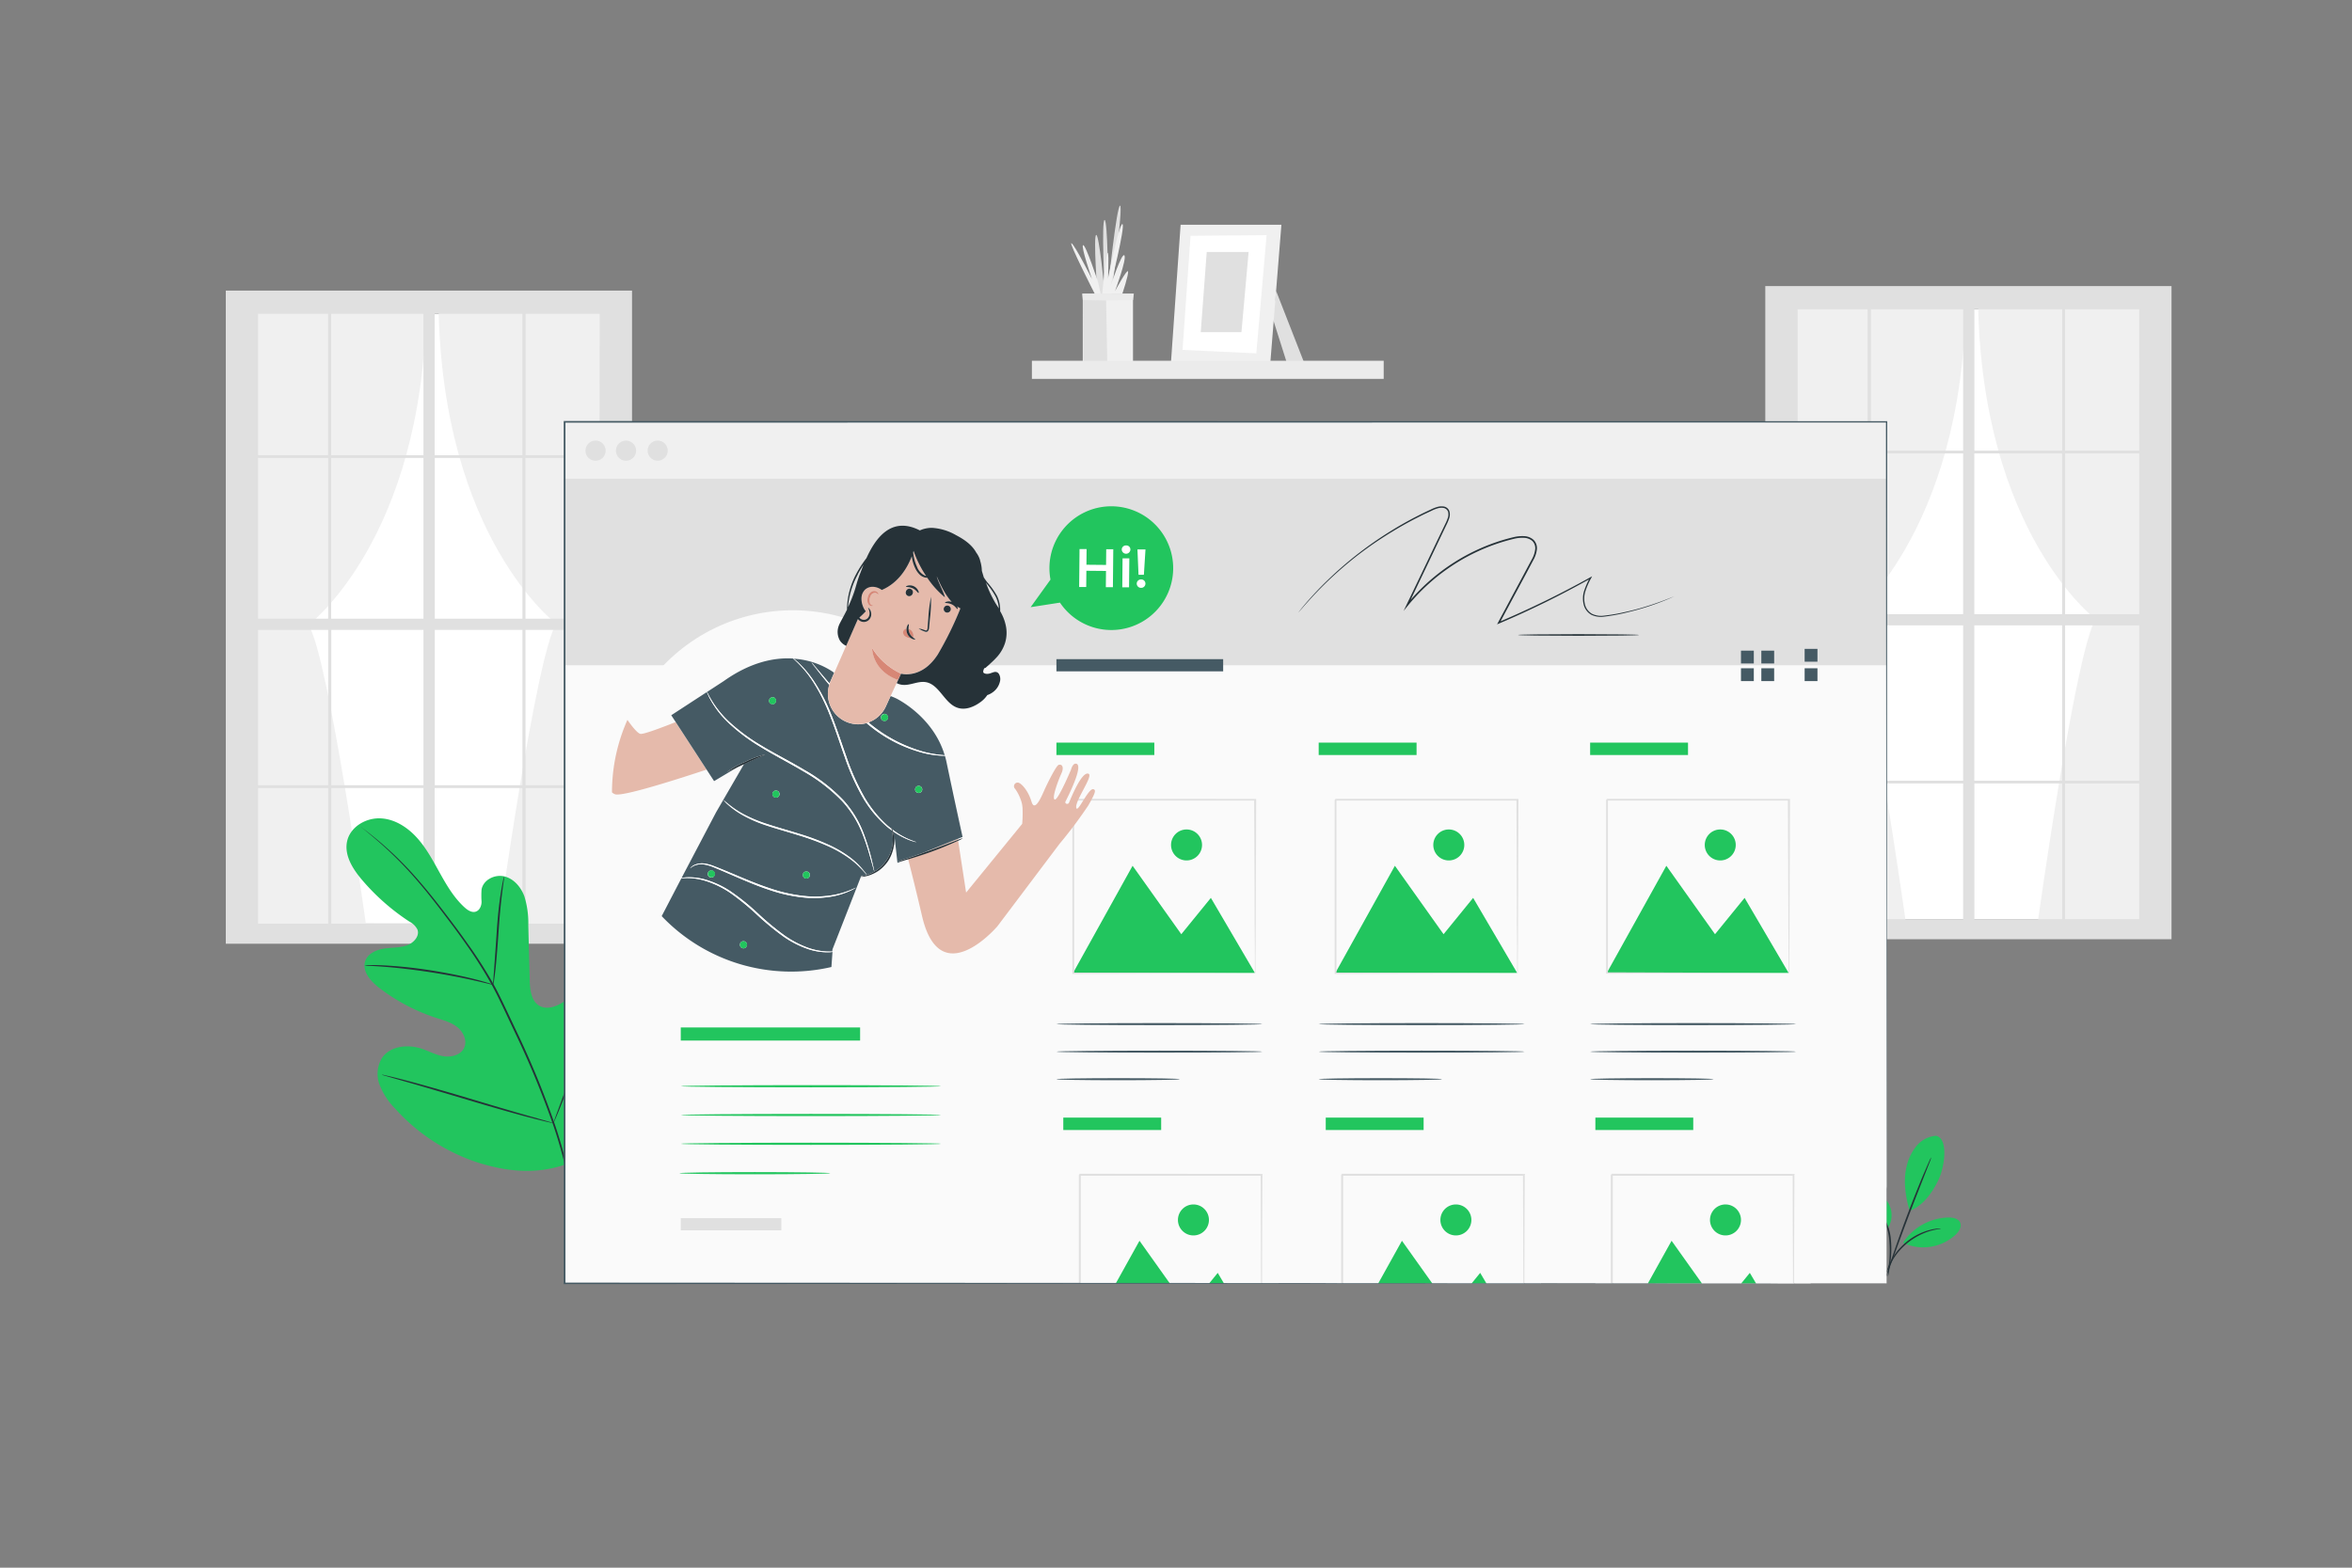 <svg xmlns="http://www.w3.org/2000/svg" viewBox="0 0 750 500"><rect x="0" y="0" width="750" height="500" fill="#808080" stroke="none"/><g id="freepik--background-complete--inject-211"><rect x="82.3" y="100.09" width="111.16" height="194.48" style="fill:#fff"></rect><path d="M116.93,296.44s-12.18-87.5-18.56-97.11c0,0,36.42-27.35,37.53-101.45H80.64V296.44Z" style="fill:#f0f0f0"></path><path d="M158.82,296.05s12.17-87.5,18.56-97.11c0,0-36.42-27.34-37.54-101.45H195.1V296.05Z" style="fill:#f0f0f0"></path><path d="M196.39,92.69H72V301H201.54V92.69ZM104.65,200.91v49.54H82.3V200.91ZM82.3,197.33V146.06h22.35v51.27Zm56.35,0V146.06H166.6v51.27Zm27.95,3.58v49.54H138.65V200.91Zm-61-3.58V146.06h29.43v51.27Zm29.43,3.58v49.54H105.64V200.91Zm-29.43-55.73V100.09h29.43v45.09Zm29.43,106.16v43.25H105.64V251.34Zm3.58,0H166.6v43.25H138.65Zm0-106.16V100.09H166.6v45.09Zm28.94,55.73h23.64v49.54H167.59Zm0-3.58V146.06h23.64v51.27Zm23.64-52.15H167.59V100.09h23.64Zm-86.58-45.09v45.09H82.3V100.09ZM82.3,251.34h22.35v43.25H82.3Zm85.29,43.25V251.34h23.64v43.25Z" style="fill:#e0e0e0"></path><rect x="573.21" y="98.64" width="111.16" height="194.48" style="fill:#fff"></rect><path d="M607.84,295s-12.18-87.49-18.56-97.11c0,0,36.42-27.34,37.53-101.45H571.55V295Z" style="fill:#f0f0f0"></path><path d="M649.73,294.6s12.17-87.5,18.55-97.11c0,0-36.41-27.35-37.53-101.45H686V294.6Z" style="fill:#f0f0f0"></path><path d="M687.29,91.23H562.91V299.55H692.45V91.23ZM595.55,199.46V249H573.21V199.46Zm-22.34-3.58V144.61h22.34v51.27Zm56.35,0V144.61h28v51.27Zm28,3.58V249h-28V199.46Zm-61-3.58V144.61H626v51.27ZM626,199.46V249H596.55V199.46Zm-29.43-55.74V98.64H626v45.08ZM626,249.89v43.25H596.55V249.89Zm3.58,0h28v43.25h-28Zm0-106.17V98.64h28v45.08Zm28.94,55.74h23.64V249H658.5Zm0-3.58V144.61h23.64v51.27Zm23.64-52.16H658.5V98.64h23.64ZM595.55,98.64v45.08H573.21V98.64ZM573.21,249.89h22.34v43.25H573.21Zm85.29,43.25V249.89h23.64v43.25Z" style="fill:#e0e0e0"></path><polygon points="406.92 92.77 415.83 115.58 410.29 115.55 405.85 101.54 406.92 92.77" style="fill:#e0e0e0"></polygon><polygon points="376.47 71.69 373.41 115.4 405.05 116.06 408.61 71.69 376.47 71.69" style="fill:#f0f0f0"></polygon><polygon points="379.64 75.21 377.09 111.59 400.61 112.69 403.89 75 379.64 75.21" style="fill:#fff"></polygon><polygon points="384.8 80.36 382.89 105.93 395.87 105.93 398.16 80.36 384.8 80.36" style="fill:#e0e0e0"></polygon><polygon points="345.27 115.67 345.27 93.79 361.29 93.79 361.29 115.66 345.27 115.67" style="fill:#f0f0f0"></polygon><path d="M354.38,93.79s3.86-28.25,2.78-28.21-3.8,25.76-3.8,25.76-.12-21.3-1.14-21.19,0,22.55,0,22.55-1.74-18.21-2.68-17.77.4,18.86.4,18.86h4.44" style="fill:#e0e0e0"></path><path d="M351.46,93.79s1.34-14.08,1.79-13.12,0,8.39,0,8.39,3.71-18.2,4.68-17.58-3.8,19.75-3.8,19.75,3.62-10.92,4.42-9.77-3,11.39-3,11.39,3.89-7.24,4.15-6.27-1.85,7.21-1.85,7.21Z" style="fill:#f0f0f0"></path><path d="M349.18,93.88s-8.57-16.82-7.51-16.3S348.21,89,348.21,89s-3.63-10.48-2.83-10.8,4.77,11.78,4.77,11.78l.89,3.94Z" style="fill:#f0f0f0"></path><polygon points="352.68 93.83 353.09 115.71 345.47 115.71 345.32 93.75 352.68 93.83" style="fill:#e0e0e0"></polygon><polygon points="345.29 95.72 352.66 95.85 361.29 95.72 361.56 93.63 345.07 93.63 345.29 95.72" style="fill:#ebebeb"></polygon><rect x="329.05" y="115.06" width="112.18" height="5.78" style="fill:#ebebeb"></rect></g><g id="freepik--Plants--inject-211"><path d="M182.29,370.59c16-11.83,19.06-32.92,17.81-51.74-.21-3.14,0-6.47-1.57-9.18s-5.2-4.48-8-3.06c-2.33,1.17-3.27,3.92-4.52,6.21a18.62,18.62,0,0,1-7.25,7.29c-2,1.11-4.49,1.83-6.53.8-2.8-1.4-3.24-5.14-3.32-8.27l-.45-17.5a28.82,28.82,0,0,0-1.25-9.26c-1.09-2.94-3.35-5.63-6.4-6.36s-6.71,1.1-7.25,4.18a28.21,28.21,0,0,0,0,3.9c0,1.3-.61,2.76-1.85,3.16s-2.55-.43-3.53-1.32c-3.37-3.05-5.72-7.05-7.92-11s-4.36-8.05-7.44-11.4S125.56,261.06,121,261s-9.29,2.81-10.3,7.25,1.74,8.84,4.69,12.32a70.42,70.42,0,0,0,15.18,13.38,5.83,5.83,0,0,1,2.55,2.53c.75,2.07-1.18,4.2-3.25,5-2.34.85-4.91.69-7.37,1.06s-5.11,1.53-6,3.87c-1.19,3.24,1.62,6.5,4.36,8.61a60.89,60.89,0,0,0,18.27,9.64c2.36.76,4.84,1.42,6.77,3s3.15,4.33,2.09,6.57-4,3-6.42,2.67-4.68-1.6-7-2.39c-4.41-1.48-10-1-12.69,2.81a9.79,9.79,0,0,0-.79,8.79,22.8,22.8,0,0,0,5,7.57,60.93,60.93,0,0,0,26.61,17.21c10.21,3.12,19.61,3.75,29.54-.2" style="fill:#22C55E"></path><path d="M115.15,263.77l.32.29,1,.8c.85.69,2.11,1.72,3.69,3.09a117.45,117.45,0,0,1,12.52,12.5c2.46,2.83,5,6,7.69,9.52s5.51,7.24,8.34,11.3a140,140,0,0,1,8.25,13.11c1.3,2.35,2.47,4.82,3.67,7.34l3.61,7.65a283.74,283.74,0,0,1,12.26,29.74,137.36,137.36,0,0,1,6.1,25.5,101.45,101.45,0,0,1,.87,17.66c-.1,2.09-.21,3.71-.32,4.81-.05.52-.09.94-.11,1.25a2.66,2.66,0,0,0,0,.42,1.83,1.83,0,0,0,.08-.42c0-.31.09-.72.16-1.24.15-1.09.3-2.72.44-4.81a97,97,0,0,0-.69-17.72,135.83,135.83,0,0,0-6-25.62,280.5,280.5,0,0,0-12.24-29.82l-3.62-7.65c-1.19-2.51-2.38-5-3.68-7.36A139.16,139.16,0,0,0,149.12,301c-2.85-4.06-5.7-7.8-8.39-11.29s-5.29-6.67-7.76-9.49a111.71,111.71,0,0,0-12.69-12.4c-1.61-1.35-2.89-2.35-3.77-3l-1-.75A1.72,1.72,0,0,0,115.15,263.77Z" style="fill:#263238"></path><path d="M157.27,314.09a6.31,6.31,0,0,0,.27-1.34c.13-.87.29-2.14.47-3.7.34-3.13.68-7.47,1-12.26s.74-9.1,1.14-12.22c.19-1.56.36-2.82.49-3.69a6.22,6.22,0,0,0,.13-1.36,6.14,6.14,0,0,0-.35,1.32c-.2.86-.43,2.12-.68,3.67-.5,3.12-1,7.45-1.31,12.24s-.63,9-.86,12.26c-.11,1.47-.2,2.72-.28,3.71A5.72,5.72,0,0,0,157.27,314.09Z" style="fill:#263238"></path><path d="M116.27,307.91a9.35,9.35,0,0,0,1.63.13c1,.06,2.57.14,4.44.29,3.75.28,8.91.84,14.57,1.7s10.76,1.88,14.42,2.71c1.84.41,3.31.77,4.33,1a8.74,8.74,0,0,0,1.61.33,9.05,9.05,0,0,0-1.54-.55c-1-.31-2.47-.74-4.3-1.2-3.65-.94-8.75-2-14.43-2.89a146.82,146.82,0,0,0-14.63-1.53c-1.89-.1-3.41-.12-4.46-.1A7.86,7.86,0,0,0,116.27,307.91Z" style="fill:#263238"></path><path d="M176.45,358.21a1.9,1.9,0,0,0,.27-.5l.65-1.47c.56-1.29,1.32-3.17,2.22-5.51,1.82-4.67,4.13-11.2,6.58-18.44s4.69-13.79,6.4-18.5c.85-2.28,1.54-4.16,2.06-5.56.22-.61.4-1.11.54-1.52a2.29,2.29,0,0,0,.16-.54,1.75,1.75,0,0,0-.26.5c-.18.4-.4.88-.66,1.47-.55,1.29-1.31,3.17-2.22,5.51-1.82,4.67-4.13,11.2-6.58,18.45s-4.68,13.78-6.4,18.49c-.84,2.28-1.54,4.16-2.05,5.56l-.55,1.52A2.29,2.29,0,0,0,176.45,358.21Z" style="fill:#263238"></path><path d="M121.74,342.75a2.3,2.3,0,0,0,.55.21l1.59.46,5.85,1.67c5,1.41,11.76,3.43,19.28,5.67s14.36,4.21,19.34,5.52c2.49.65,4.51,1.16,5.91,1.48l1.62.37a2.23,2.23,0,0,0,.57.08,2.41,2.41,0,0,0-.54-.2l-1.59-.47-5.86-1.66c-5-1.41-11.76-3.43-19.28-5.68s-14.36-4.2-19.34-5.51c-2.49-.65-4.51-1.16-5.91-1.48l-1.62-.37A2.62,2.62,0,0,0,121.74,342.75Z" style="fill:#263238"></path><path d="M617.33,362.25a9,9,0,0,0-6.21,3.25,15.75,15.75,0,0,0-3.12,6.43c-1.16,4.5-.38,9.79.94,14.25,4.85-1.78,7.8-7,9.13-9.73,2.11-4.33,3.29-13.42-.74-14.2" style="fill:#22C55E"></path><path d="M602,391.68a7.63,7.63,0,0,0,.3-7.66,10.17,10.17,0,0,0-6.15-4.86,4.3,4.3,0,0,0-3.6.2,3.31,3.31,0,0,0-1.23,3.08,6.6,6.6,0,0,0,1.43,3.12c2.39,3.18,5.29,5.82,9.25,6.12" style="fill:#22C55E"></path><path d="M602,407.11a3.21,3.21,0,0,0,.24-.94c.12-.62.28-1.51.44-2.62a32.74,32.74,0,0,0,.22-8.78,16.25,16.25,0,0,0-3.29-8.11,10.44,10.44,0,0,0-1.91-1.87,3.34,3.34,0,0,0-.83-.52,23.63,23.63,0,0,1,2.45,2.61,17.23,17.23,0,0,1,3.07,8,38.17,38.17,0,0,1-.08,8.66A31.41,31.41,0,0,0,602,407.11Z" style="fill:#263238"></path><path d="M615.82,369.1a10.79,10.79,0,0,0-.71,1.44c-.44.94-1,2.32-1.76,4C611.9,378,610,382.71,608,388s-3.69,10.12-4.85,13.64c-.58,1.75-1,3.18-1.34,4.17a10.51,10.51,0,0,0-.42,1.56,8.88,8.88,0,0,0,.61-1.49c.39-1.06.89-2.45,1.5-4.12,1.25-3.48,3-8.29,5-13.57s3.87-10,5.23-13.48l1.6-4.08A7.93,7.93,0,0,0,615.82,369.1Z" style="fill:#263238"></path><path d="M607,396.09a17.87,17.87,0,0,1,14.34-7.78c1.44,0,3.15.32,3.72,1.65s-.38,2.8-1.42,3.8A15.27,15.27,0,0,1,607,396.48" style="fill:#22C55E"></path><path d="M618.9,391.84a3.31,3.31,0,0,0-.93,0,7.22,7.22,0,0,0-1.09.13,11.74,11.74,0,0,0-1.42.3,18.74,18.74,0,0,0-3.57,1.3,20,20,0,0,0-7.16,5.82,18.71,18.71,0,0,0-2,3.22,11.82,11.82,0,0,0-.58,1.34,7.59,7.59,0,0,0-.36,1,3.09,3.09,0,0,0-.2.92c.1,0,.46-1.25,1.47-3.12a20.66,20.66,0,0,1,2-3.09,23.15,23.15,0,0,1,3.2-3.23,22.88,22.88,0,0,1,3.81-2.46,20.7,20.7,0,0,1,3.44-1.38C617.59,392,618.92,391.94,618.9,391.84Z" style="fill:#263238"></path></g><g id="freepik--Window--inject-211"><rect x="180.02" y="134.54" width="421.58" height="247.1" rx="3.27" style="fill:#f0f0f0"></rect><path d="M212.92,143.74a3.2,3.2,0,1,1-3.2-3.21A3.2,3.2,0,0,1,212.92,143.74Z" style="fill:#e0e0e0"></path><path d="M202.83,143.74a3.21,3.21,0,1,1-3.21-3.21A3.21,3.21,0,0,1,202.83,143.74Z" style="fill:#e0e0e0"></path><path d="M193.12,143.74a3.21,3.21,0,1,1-3.2-3.21A3.2,3.2,0,0,1,193.12,143.74Z" style="fill:#e0e0e0"></path><rect x="180.02" y="152.65" width="421.58" height="256.67" style="fill:#fafafa"></rect><rect x="180.02" y="152.65" width="421.58" height="59.53" style="fill:#e0e0e0"></rect><path d="M402.52,326.63c0,.18-14.69.33-32.82.33s-32.83-.15-32.83-.33,14.69-.33,32.83-.33S402.52,326.45,402.52,326.63Z" style="fill:#455a64"></path><path d="M402.52,335.42c0,.18-14.69.32-32.82.32s-32.83-.14-32.83-.32,14.69-.33,32.83-.33S402.52,335.23,402.52,335.42Z" style="fill:#455a64"></path><path d="M376.22,344.2c0,.18-8.81.33-19.68.33s-19.67-.15-19.67-.33,8.8-.32,19.67-.32S376.22,344,376.22,344.2Z" style="fill:#455a64"></path><rect x="336.87" y="236.85" width="31.22" height="3.96" style="fill:#22C55E"></rect><rect x="336.87" y="249.59" width="68.6" height="66.37" style="fill:#fafafa"></rect><polygon points="342.19 310.29 361.16 276.13 376.69 297.96 386.12 286.37 400.15 310.29 342.19 310.29" style="fill:#22C55E"></polygon><path d="M383.3,269.49a4.94,4.94,0,1,1-4.94-4.94A4.94,4.94,0,0,1,383.3,269.49Z" style="fill:#22C55E"></path><path d="M400.15,310.47s0-.1,0-.27,0-.45,0-.78c0-.7,0-1.7,0-3,0-2.63,0-6.44-.08-11.27,0-9.7-.08-23.5-.14-40.08l.28.28-58,0,.32-.32h0V270q0,7.32,0,14.3c0,9.3,0,18.09,0,26.17l-.28-.28,41.91.14,11.82.07,3.13,0h.81a1.64,1.64,0,0,1,.29,0,1,1,0,0,1-.25,0h-.78l-3.09,0-11.75.07-42.09.15h-.29v-.29c0-8.08,0-16.87,0-26.17q0-7,0-14.3V255.11h0l.33-.34,58,.05h.28v.28c-.06,16.65-.11,30.52-.14,40.25,0,4.81-.06,8.6-.08,11.21q0,1.89,0,2.94c0,.31,0,.55,0,.74A1,1,0,0,1,400.15,310.47Z" style="fill:#e0e0e0"></path><path d="M486.16,326.63c0,.18-14.7.33-32.83.33s-32.83-.15-32.83-.33,14.69-.33,32.83-.33S486.16,326.45,486.16,326.63Z" style="fill:#455a64"></path><path d="M486.16,335.42c0,.18-14.7.32-32.83.32s-32.83-.14-32.83-.32,14.69-.33,32.83-.33S486.16,335.23,486.16,335.42Z" style="fill:#455a64"></path><path d="M459.85,344.2c0,.18-8.81.33-19.68.33s-19.67-.15-19.67-.33,8.81-.32,19.67-.32S459.85,344,459.85,344.2Z" style="fill:#455a64"></path><rect x="420.5" y="236.85" width="31.21" height="3.96" style="fill:#22C55E"></rect><rect x="420.5" y="249.59" width="68.6" height="66.37" style="fill:#fafafa"></rect><polygon points="425.82 310.29 444.8 276.13 460.32 297.96 469.75 286.37 483.78 310.29 425.82 310.29" style="fill:#22C55E"></polygon><path d="M466.93,269.49a4.94,4.94,0,1,1-4.94-4.94A4.94,4.94,0,0,1,466.93,269.49Z" style="fill:#22C55E"></path><path d="M483.78,310.47s0-.1,0-.27,0-.45,0-.78c0-.7,0-1.7,0-3,0-2.63,0-6.44-.08-11.27,0-9.7-.08-23.5-.14-40.08l.28.28-58,0,.32-.32h0V270q0,7.32,0,14.3c0,9.3,0,18.09,0,26.17l-.28-.28,41.91.14,11.82.07,3.13,0h.82a1.58,1.58,0,0,1,.28,0,1,1,0,0,1-.25,0h-.78l-3.08,0-11.76.07-42.09.15h-.29v-.29c0-8.08,0-16.87,0-26.17q0-7,0-14.3V255.11h0l.33-.34,58,.05h.28v.28c-.06,16.65-.11,30.52-.14,40.25,0,4.81-.06,8.6-.07,11.21,0,1.26,0,2.24,0,2.94,0,.31,0,.55,0,.74A1,1,0,0,1,483.78,310.47Z" style="fill:#e0e0e0"></path><path d="M572.72,326.63c0,.18-14.7.33-32.83.33s-32.83-.15-32.83-.33,14.7-.33,32.83-.33S572.72,326.45,572.72,326.63Z" style="fill:#455a64"></path><path d="M572.72,335.42c0,.18-14.7.32-32.83.32s-32.83-.14-32.83-.32,14.7-.33,32.83-.33S572.72,335.23,572.72,335.42Z" style="fill:#455a64"></path><path d="M546.41,344.2c0,.18-8.81.33-19.67.33s-19.68-.15-19.68-.33,8.81-.32,19.68-.32S546.41,344,546.41,344.2Z" style="fill:#455a64"></path><rect x="507.06" y="236.85" width="31.21" height="3.96" style="fill:#22C55E"></rect><rect x="507.06" y="249.59" width="68.6" height="66.37" style="fill:#fafafa"></rect><polygon points="512.38 310.29 531.36 276.13 546.88 297.96 556.31 286.37 570.34 310.29 512.38 310.29" style="fill:#22C55E"></polygon><path d="M553.49,269.49a4.94,4.94,0,1,1-4.93-4.94A4.94,4.94,0,0,1,553.49,269.49Z" style="fill:#22C55E"></path><path d="M570.34,310.47s0-.1,0-.27,0-.45,0-.78c0-.7,0-1.7,0-3,0-2.63,0-6.44-.07-11.27,0-9.7-.09-23.5-.15-40.08l.28.28-58,0c-.08.07.61-.62.32-.32h0v7.5q0,3.74,0,7.39v14.3c0,9.3,0,18.09,0,26.17l-.28-.28,41.91.14,11.82.07,3.14,0h.81a1.58,1.58,0,0,1,.28,0,1,1,0,0,1-.25,0h-.78l-3.08,0-11.76.07-42.09.15h-.28v-.29c0-8.08,0-16.87,0-26.17V270q0-3.66,0-7.39v-7.5h0l.34-.34,58,.05h.29v.28c-.06,16.65-.11,30.52-.15,40.25,0,4.81-.05,8.6-.07,11.21q0,1.89,0,2.94c0,.31,0,.55,0,.74A1,1,0,0,1,570.34,310.47Z" style="fill:#e0e0e0"></path><rect x="339.06" y="356.45" width="31.21" height="3.96" style="fill:#22C55E"></rect><path d="M344.71,375V389.6q0,7.32,0,14.3c0,1.83,0,3.63,0,5.41h11.12l7.55-13.58L373,409.31h12.57l2.72-3.34,2,3.34h11.91c0-9.09-.07-20.78-.12-34.34Zm35.85,19a4.94,4.94,0,1,1,4.94-4.93A4.94,4.94,0,0,1,380.56,394Z" style="fill:#fafafa"></path><path d="M407.67,369.19H339.06v40.12h5V403.9q0-7,0-14.3V374.71h0c-.3.29.39-.41.33-.34l58,.05h.28v.28c-.05,13.67-.09,25.45-.13,34.62h5.17Z" style="fill:#fafafa"></path><polygon points="385.59 409.31 390.28 409.31 388.31 405.97 385.59 409.31" style="fill:#22C55E"></polygon><polygon points="355.81 409.31 373.02 409.31 363.36 395.73 355.81 409.31" style="fill:#22C55E"></polygon><path d="M380.56,384.15a4.94,4.94,0,1,0,4.94,4.94A4.94,4.94,0,0,0,380.56,384.15Z" style="fill:#22C55E"></path><path d="M402.63,374.41h-.28l-58-.05c.06-.07-.63.63-.33.34h0V389.6q0,7.32,0,14.3v5.41h.62c0-1.78,0-3.58,0-5.41q0-7,0-14.3V375l57.36,0c.05,13.56.09,25.25.12,34.34h.31c0-9.17.08-20.95.13-34.62Z" style="fill:#e0e0e0"></path><rect x="422.75" y="356.45" width="31.21" height="3.96" style="fill:#22C55E"></rect><path d="M428.4,375V389.6q0,7.32,0,14.3c0,1.83,0,3.63,0,5.41H439.5l7.55-13.58,9.66,13.58h12.57L472,406l2,3.34h11.91c0-9.09-.07-20.78-.12-34.34Zm35.85,19a4.94,4.94,0,1,1,4.94-4.93A4.94,4.94,0,0,1,464.25,394Z" style="fill:#fafafa"></path><path d="M491.36,369.19H422.75v40.12h5V403.9q0-7,0-14.3V374.71h0c-.3.29.39-.41.33-.34l58,.05h.28v.28c-.05,13.67-.09,25.45-.12,34.62h5.16Z" style="fill:#fafafa"></path><polygon points="439.5 409.31 456.71 409.31 447.05 395.73 439.5 409.31" style="fill:#22C55E"></polygon><polygon points="469.28 409.31 473.97 409.31 472 405.97 469.28 409.31" style="fill:#22C55E"></polygon><path d="M464.25,384.15a4.94,4.94,0,1,0,4.94,4.94A4.94,4.94,0,0,0,464.25,384.15Z" style="fill:#22C55E"></path><path d="M486.32,374.41H486l-58-.05c.06-.07-.63.63-.33.34h0V389.6q0,7.32,0,14.3v5.41h.62c0-1.78,0-3.58,0-5.41q0-7,0-14.3V375l57.36,0c.05,13.56.09,25.25.12,34.34h.32c0-9.17.07-20.95.12-34.62Z" style="fill:#e0e0e0"></path><rect x="508.73" y="356.45" width="31.21" height="3.96" style="fill:#22C55E"></rect><path d="M508.73,409.31h5V403.9q0-7,0-14.3,0-3.66,0-7.39v-7.5h0l.34-.34,58,.05h.28v.28c0,13.67-.09,25.45-.13,34.62h5.16V369.19h-68.6Z" style="fill:#fafafa"></path><path d="M514.38,375v7.19q0,3.74,0,7.39v14.3c0,1.83,0,3.63,0,5.41h11.12L533,395.73l9.66,13.58h12.57L558,406l2,3.34h11.91c0-9.09-.08-20.78-.12-34.34Zm35.85,19a4.94,4.94,0,1,1,4.93-4.93A4.94,4.94,0,0,1,550.23,394Z" style="fill:#fafafa"></path><polygon points="555.26 409.31 559.95 409.31 557.98 405.97 555.26 409.31" style="fill:#22C55E"></polygon><polygon points="525.48 409.31 542.69 409.31 533.03 395.73 525.48 409.31" style="fill:#22C55E"></polygon><path d="M550.23,384.15a4.94,4.94,0,1,0,4.93,4.94A4.94,4.94,0,0,0,550.23,384.15Z" style="fill:#22C55E"></path><path d="M572.3,374.41H572l-58-.05-.34.34h0v7.5q0,3.74,0,7.39,0,7.32,0,14.3v5.41h.62c0-1.78,0-3.58,0-5.41V389.6q0-3.66,0-7.39V375l57.36,0c0,13.56.09,25.25.12,34.34h.31c0-9.17.08-20.95.13-34.62Z" style="fill:#e0e0e0"></path><path d="M601.6,409.31c0-1.68-.08-107.06-.21-274.77l.21.21-421.55.05h0l.26-.26c0,97.67,0,190.63,0,274.77l-.24-.23,421.58.23L180,409.55h-.24v-.24c0-84.14,0-177.1,0-274.77v-.26h.29l421.55.06h.2v.2C601.68,302.25,601.6,407.63,601.6,409.31Z" style="fill:#455a64"></path><path d="M300.09,346.44c0,.19-18.59.35-41.51.35s-41.5-.16-41.5-.35,18.58-.35,41.5-.35S300.09,346.24,300.09,346.44Z" style="fill:#22C55E"></path><path d="M300.09,355.62c0,.19-18.59.35-41.51.35s-41.5-.16-41.5-.35,18.58-.35,41.5-.35S300.09,355.43,300.09,355.62Z" style="fill:#22C55E"></path><path d="M300.09,364.8c0,.2-18.59.35-41.51.35s-41.5-.15-41.5-.35,18.58-.35,41.5-.35S300.09,364.61,300.09,364.8Z" style="fill:#22C55E"></path><path d="M264.77,374.18c0,.19-10.78.35-24.07.35s-24.07-.16-24.07-.35,10.78-.35,24.07-.35S264.77,374,264.77,374.18Z" style="fill:#22C55E"></path><rect x="217.08" y="327.71" width="57.19" height="4.18" transform="translate(491.35 659.59) rotate(180)" style="fill:#22C55E"></rect><rect x="217.08" y="388.51" width="32.06" height="3.9" style="fill:#e0e0e0"></rect><rect x="336.87" y="210.24" width="53.17" height="3.89" transform="translate(726.91 424.36) rotate(180)" style="fill:#455a64"></rect><rect x="555.16" y="207.52" width="4.09" height="4.09" style="fill:#455a64"></rect><rect x="555.16" y="213.14" width="4.09" height="4.09" style="fill:#455a64"></rect><rect x="561.65" y="207.52" width="4.09" height="4.09" style="fill:#455a64"></rect><rect x="561.65" y="213.14" width="4.09" height="4.09" style="fill:#455a64"></rect><rect x="575.46" y="206.95" width="4.09" height="4.09" style="fill:#455a64"></rect><rect x="575.46" y="213.14" width="4.09" height="4.09" style="fill:#455a64"></rect><path d="M533.89,190.18l-.65.31c-.43.2-1.07.47-1.92.83-1.71.7-4.25,1.68-7.6,2.69-1.68.51-3.56,1-5.63,1.49a60,60,0,0,1-6.82,1.2,7.07,7.07,0,0,1-3.83-.63,5.1,5.1,0,0,1-2.45-3.3,8,8,0,0,1,.17-4.36,24.68,24.68,0,0,1,1.84-4.2l.27.26A298.76,298.76,0,0,1,478,198.87l-.62.26.32-.6,11-20.57a8.41,8.41,0,0,0,.84-2.82,3.21,3.21,0,0,0-.93-2.61,4.27,4.27,0,0,0-2.68-1,10.85,10.85,0,0,0-3,.28,62.35,62.35,0,0,0-12,4.19,63.07,63.07,0,0,0-22,17.18l-1.36,1.67.93-1.94q4.33-9,8.37-17.48,2-4.2,3.94-8.21a13.79,13.79,0,0,0,.85-2,3.31,3.31,0,0,0,.1-2,1.88,1.88,0,0,0-1.39-1.21,4.23,4.23,0,0,0-2,.14,11.56,11.56,0,0,0-1.91.77l-1.87.87c-1.23.57-2.42,1.21-3.6,1.79-2.34,1.24-4.57,2.48-6.68,3.77A120.06,120.06,0,0,0,433.06,177a121.72,121.72,0,0,0-14.38,13.12c-1.54,1.68-2.72,3-3.48,3.9l-.89,1c-.2.23-.31.34-.31.34s1.49-2,4.55-5.38A118.36,118.36,0,0,1,444.1,169c2.11-1.3,4.34-2.56,6.69-3.81,1.18-.59,2.37-1.22,3.61-1.81l1.87-.88a11.52,11.52,0,0,1,2-.79,4.64,4.64,0,0,1,2.2-.15,2.27,2.27,0,0,1,1.71,1.5,3.77,3.77,0,0,1-.08,2.28,15.84,15.84,0,0,1-.87,2.07c-1.28,2.67-2.59,5.42-3.92,8.22l-8.35,17.49-.43-.27a63.5,63.5,0,0,1,22.16-17.33,62.12,62.12,0,0,1,12.1-4.23A11.75,11.75,0,0,1,486,171a4.76,4.76,0,0,1,3,1.17,3.71,3.71,0,0,1,1.08,3,8.82,8.82,0,0,1-.89,3c-3.8,7.2-7.52,14-11,20.58l-.31-.33a300.88,300.88,0,0,0,29.25-14.3l.56-.32-.3.58a22.92,22.92,0,0,0-1.82,4.12,7.62,7.62,0,0,0-.19,4.17,4.76,4.76,0,0,0,2.27,3.1,6.67,6.67,0,0,0,3.64.61,58.41,58.41,0,0,0,6.79-1.15c2.07-.45,4-.94,5.62-1.43,3.36-1,5.91-1.93,7.62-2.59l2-.79Z" style="fill:#263238"></path><path d="M522.67,202.52c0,.15-8.64.26-19.3.26s-19.31-.11-19.31-.26,8.64-.26,19.31-.26S522.67,202.38,522.67,202.52Z" style="fill:#263238"></path></g><g id="freepik--Character--inject-211"><path d="M309.9,251.73a57.1,57.1,0,1,1-57.09-57.09A57.09,57.09,0,0,1,309.9,251.73Z" style="fill:#fafafa"></path><path d="M317.21,192c.32.55.76,1.2,1.29,2.09a9.82,9.82,0,0,0-1-3.76,24.06,24.06,0,0,0-2.88-4.16l-.31-.44c.06.19.12.37.2.56A36.32,36.32,0,0,0,317.21,192Z" style="fill:none"></path><polygon points="313.62 213.22 313.66 213.21 313.6 213.23 313.62 213.22" style="fill:none"></polygon><path d="M274.7,279.27l-.13.31c.23-.06.64-.14,1.17-.29A6.73,6.73,0,0,1,274.7,279.27Z" style="fill:none"></path><polygon points="313.55 214.66 313.55 214.65 313.55 214.61 313.55 214.6 313.55 214.66 313.55 214.66" style="fill:none"></polygon><path d="M273.18,186.27h0c.39-1.31.77-2.47,1.13-3.33.28-.69.64-1.69,1.1-2.84-.64,1-1.27,2-1.86,3.09a26.07,26.07,0,0,0-3.1,10.46,41.84,41.84,0,0,0,2.3-5.9C272.89,187.25,273,186.75,273.18,186.27Z" style="fill:none"></path><path d="M296.64,271.2c2.87-1,5.46-2,7.33-2.75l1.56-.6,0-.34-11.59,4.66C294.77,271.87,295.69,271.54,296.64,271.2Z" style="fill:#e5baab"></path><path d="M348.71,251.72c-1.63-.61-5.21,8.15-5.53,5.82s5.62-10.21,3.89-10.78c-2.26-.75-5.83,8.49-6.19,9.25s-1.47.27-1.11-.4c.52-1,5.74-11.19,3.53-12-1.22-.42-1.77,1.85-1.77,1.85s-4.18,9.93-5.21,9.54,1.21-6.31,2.11-8.25.34-3.12-.83-2.81c-.8.21-3.7,6.09-4.55,8s-3.07,7.29-4.12,3.76-3.2-5.86-4.21-6.08a1.16,1.16,0,0,0-1,2,13.48,13.48,0,0,1,1.72,3.29,8.88,8.88,0,0,1,.63,2.92,37.17,37.17,0,0,1-.12,4.94l-17.88,21.91-2.55-16.6-1.46.66c-1.84.81-4.41,1.86-7.3,2.9s-5.28,1.79-7.19,2.34c1.2,4.64,2.68,10.6,4.45,18.19,5.78,24.77,24.06,3.22,24.06,3.22l19.76-26.23A142.61,142.61,0,0,0,347,256.94C349.73,252.21,349.31,252,348.71,251.72Z" style="fill:#e5baab"></path><path d="M204.29,234.07c-.85-.08-2.44-1.94-4.22-4.47a56.84,56.84,0,0,0-4.92,23.13,2.84,2.84,0,0,0,1.11.63c2.54.54,16.53-3.76,29.05-7.9l-9.85-15.16C210,232.46,205.32,234.16,204.29,234.07Z" style="fill:#e5baab"></path><path d="M276.91,230.42l.68.56a46.61,46.61,0,0,0,16.92,8.8,36.31,36.31,0,0,0,5.73,1l1,.08c-3.77-12.6-15.59-18.17-15.59-18.17L284,222c-.49,1.07-1,2.19-1.51,3.3A9.67,9.67,0,0,1,276.91,230.42Zm5.8-.69a1.14,1.14,0,1,1-.3-2l.18.08A1.2,1.2,0,0,1,282.71,229.73Z" style="fill:#455a64"></path><path d="M281.87,276.2a11.9,11.9,0,0,1-3.44,2.47A9.43,9.43,0,0,0,281.87,276.2Z" style="fill:#455a64"></path><path d="M263.75,303.69a19.57,19.57,0,0,1-6-1,31,31,0,0,1-8-4.07,87.45,87.45,0,0,1-8.48-7,77.91,77.91,0,0,0-8.47-6.9,29.83,29.83,0,0,0-8-3.85,20,20,0,0,0-5.91-.86c-.69,0-1.23.06-1.6.09L211,292.19a57,57,0,0,0,54.12,16.23l.34-4.83h0A12.64,12.64,0,0,1,263.75,303.69Zm-26-1.45a1.14,1.14,0,1,1-.31-2l.19.08A1.2,1.2,0,0,1,237.74,302.24Z" style="fill:#455a64"></path><path d="M286.17,274.88a23.44,23.44,0,0,1,3.06-1.11c1.27-.43,2.88-1,4.66-1.6l11.59-4.66,1.46-.59s-2.71-12.27-5.11-23.81c-.15-.72-.33-1.41-.53-2.08-.3,0-.65,0-1.07,0a31.25,31.25,0,0,1-5.81-.87,44.93,44.93,0,0,1-17.15-8.74c-.33-.26-.63-.52-.95-.78a9.6,9.6,0,0,1-6.65-.49h0a9.68,9.68,0,0,1-5.24-11.68l-.7-.84c-1.57-1.91-2.81-3.48-3.65-4.57l-1-1.27a2.49,2.49,0,0,1-.31-.47s.15.13.39.4l1,1.21,3.77,4.47.57.65c.07-.19.14-.39.22-.59l1.27-2.9a25.2,25.2,0,0,0-12.91-4.47c.38.29.85.7,1.43,1.22a34.65,34.65,0,0,1,5.07,6.07A57.89,57.89,0,0,1,265,227.78c1.67,4.09,3.15,8.71,4.86,13.5a74.21,74.21,0,0,0,5.8,13,37.46,37.46,0,0,0,7.31,9c.44.38.87.73,1.3,1.06-.06-.24-.09-.38-.06-.39s.13.19.27.55a24.88,24.88,0,0,0,5,3c1.69.75,2.7,1,2.68,1.07a6.75,6.75,0,0,1-.73-.18,18.58,18.58,0,0,1-2-.7,23.38,23.38,0,0,1-4.77-2.67,11.41,11.41,0,0,1,.36,1.92,11.66,11.66,0,0,1-.38,4.29,13,13,0,0,0,.67-3.81l.87,7.79,2.25-.91A11.93,11.93,0,0,1,286.17,274.88Zm7.12-24.19.19.08a1.14,1.14,0,1,1-.19-.08Z" style="fill:#455a64"></path><path d="M274.57,279.58l.13-.31a6.73,6.73,0,0,0,1,0l.61-.19c-.22-.27-.54-.68-1-1.19a26.84,26.84,0,0,0-4.12-3.83,36.9,36.9,0,0,0-7.21-4.19,78,78,0,0,0-9.62-3.54c-3.48-1.08-6.84-2-9.85-3a42.81,42.81,0,0,1-7.74-3.34,26.88,26.88,0,0,1-4.64-3.3,15.23,15.23,0,0,1-1.11-1.07,2.25,2.25,0,0,1-.36-.4s.58.47,1.61,1.32a30,30,0,0,0,4.68,3.13,46.6,46.6,0,0,0,7.71,3.21c3,1,6.36,1.88,9.85,3a75,75,0,0,1,9.67,3.6,36,36,0,0,1,7.24,4.34,24.48,24.48,0,0,1,4,4,15.18,15.18,0,0,1,.91,1.26v0c.27-.1.56-.2.86-.33A11.8,11.8,0,0,0,284.68,267a13,13,0,0,0-.28-2.16c-.54-.39-1.09-.82-1.66-1.3a36.71,36.71,0,0,1-7.47-9,72.92,72.92,0,0,1-5.88-13.1c-1.71-4.8-3.17-9.41-4.81-13.49a61,61,0,0,0-5.23-10.41,37.13,37.13,0,0,0-4.9-6.12c-.62-.61-1.12-1.06-1.48-1.39-5.94-.38-13.54,1.07-22.19,7.2l-5.33,3.47.35.64c.12.26.27.55.45.89l.69,1.18a32.42,32.42,0,0,0,5.45,6.7,59.85,59.85,0,0,0,10.32,7.65c4.15,2.53,8.94,4.92,13.77,7.8a53.77,53.77,0,0,1,12.5,9.72,33.45,33.45,0,0,1,6.61,11.09,74.79,74.79,0,0,1,2.5,8.36q.33,1.45.54,2.31a5.46,5.46,0,0,1,.15.81,3.57,3.57,0,0,1-.25-.78l-.64-2.29c-.56-2-1.32-4.85-2.64-8.27a33.66,33.66,0,0,0-6.62-10.91A54.31,54.31,0,0,0,256.21,246c-4.81-2.87-9.59-5.27-13.74-7.84a57.49,57.49,0,0,1-10.33-7.79,30.87,30.87,0,0,1-5.38-6.87c-.25-.45-.47-.85-.65-1.2l-.41-.92c-.15-.33-.24-.55-.28-.67l-11.37,7.41,1.41,2.16,9.85,15.16,2.4,3.69,7.35-4.39a21.84,21.84,0,0,1-3.21,1.45,28.18,28.18,0,0,1,5.83-3.25,28.57,28.57,0,0,1,6.26-2.29c.05.14-2.72,1.23-6.05,2.76l-.64.3-8.9,15.35-11,20.93a15.28,15.28,0,0,1,1.53-.17,18.78,18.78,0,0,1,6,.7,29.47,29.47,0,0,1,8.15,3.81,73.28,73.28,0,0,1,8.56,6.91,90.77,90.77,0,0,0,8.41,7,32.09,32.09,0,0,0,7.86,4.11,20.91,20.91,0,0,0,5.87,1.12c.73,0,1.3,0,1.67,0l.05-.66,9.06-23.15c-.1,0-.17,0-.17,0S274.43,279.61,274.57,279.58ZM247,224.41a1.19,1.19,0,0,1-1.78-.76,1.21,1.21,0,0,1,1.48-1.25l.18.08A1.2,1.2,0,0,1,247,224.41Zm.81,27.78.18.08a1.13,1.13,0,1,1-.18-.08ZM257.5,278l.18.08a1.13,1.13,0,1,1-.18-.08Zm-30,1.68a1.14,1.14,0,1,1-.31-2l.19.08A1.2,1.2,0,0,1,227.53,279.63Zm44.87,3.79a13.53,13.53,0,0,1-1.45.73,24,24,0,0,1-5.71,1.75,33,33,0,0,1-8.84.33A48.39,48.39,0,0,1,245.8,284c-3.66-1.18-7-2.6-10.09-3.9s-5.78-2.52-8.11-3.46a13,13,0,0,0-3.2-.93,6,6,0,0,0-2.48.19,5,5,0,0,0-1.85,1.06,1.31,1.31,0,0,1,.37-.43,4.23,4.23,0,0,1,1.42-.82,6,6,0,0,1,2.57-.29,13.18,13.18,0,0,1,3.31.88c2.35.9,5.1,2.07,8.16,3.36s6.43,2.67,10.06,3.85a49.64,49.64,0,0,0,10.48,2.28,33.48,33.48,0,0,0,8.74-.22,26.09,26.09,0,0,0,5.69-1.56c1.3-.52,2-.9,2-.85A2.1,2.1,0,0,1,272.4,283.42Z" style="fill:#455a64"></path><path d="M264,217.37l-3.77-4.47-1-1.21c-.24-.27-.37-.41-.39-.4a2.49,2.49,0,0,0,.31.47l1,1.27c.84,1.09,2.08,2.66,3.65,4.57l.7.84c0-.14.1-.28.15-.42Z" style="fill:#fff"></path><path d="M294.51,239.78a46.61,46.61,0,0,1-16.92-8.8l-.68-.56-.59.19c.32.26.62.52.95.78a44.93,44.93,0,0,0,17.15,8.74,31.25,31.25,0,0,0,5.81.87c.42,0,.77,0,1.07,0h.52a2,2,0,0,0,.56,0,6.46,6.46,0,0,0-1.12-.11l-1-.08A36.31,36.31,0,0,1,294.51,239.78Z" style="fill:#fff"></path><path d="M284.69,265.08a23.38,23.38,0,0,0,4.77,2.67,18.58,18.58,0,0,0,2,.7,6.75,6.75,0,0,0,.73.18c0-.07-1-.32-2.68-1.07a24.88,24.88,0,0,1-5-3c0,.07.05.14.08.22Z" style="fill:#fff"></path><path d="M259.35,217.55A61,61,0,0,1,264.58,228c1.64,4.08,3.1,8.69,4.81,13.49a72.92,72.92,0,0,0,5.88,13.1,36.71,36.71,0,0,0,7.47,9c.57.48,1.12.91,1.66,1.3,0-.2-.08-.37-.11-.51-.43-.33-.86-.68-1.3-1.06a37.46,37.46,0,0,1-7.31-9,74.21,74.21,0,0,1-5.8-13c-1.71-4.79-3.19-9.41-4.86-13.5a57.89,57.89,0,0,0-5.36-10.43,34.65,34.65,0,0,0-5.07-6.07c-.58-.52-1.05-.93-1.43-1.22l-.21-.17a4.94,4.94,0,0,0-.61-.44s.21.22.63.59.86.78,1.48,1.39A37.13,37.13,0,0,1,259.35,217.55Z" style="fill:#fff"></path><path d="M226.11,222.32c.18.35.4.75.65,1.2a30.87,30.87,0,0,0,5.38,6.87,57.49,57.49,0,0,0,10.33,7.79c4.15,2.57,8.93,5,13.74,7.84a54.31,54.31,0,0,1,12.42,9.59,33.66,33.66,0,0,1,6.62,10.91c1.32,3.42,2.08,6.3,2.64,8.27l.64,2.29a3.57,3.57,0,0,0,.25.78,5.46,5.46,0,0,0-.15-.81q-.21-.85-.54-2.31a74.79,74.79,0,0,0-2.5-8.36A33.45,33.45,0,0,0,269,255.29a53.77,53.77,0,0,0-12.5-9.72c-4.83-2.88-9.62-5.27-13.77-7.8a59.85,59.85,0,0,1-10.32-7.65,32.42,32.42,0,0,1-5.45-6.7l-.69-1.18c-.18-.34-.33-.63-.45-.89l-.35-.64c0-.05,0-.08-.06-.08l0,.1c0,.12.13.34.28.67Z" style="fill:#fff"></path><path d="M276.71,279.5s0-.06-.08-.15h-.06C276.65,279.46,276.7,279.51,276.71,279.5Z" style="fill:#fff"></path><path d="M275.53,277.78a24.48,24.48,0,0,0-4-4,36,36,0,0,0-7.24-4.34,75,75,0,0,0-9.67-3.6c-3.49-1.08-6.85-2-9.85-3a46.6,46.6,0,0,1-7.71-3.21,30,30,0,0,1-4.68-3.13c-1-.85-1.58-1.35-1.61-1.32a2.25,2.25,0,0,0,.36.4,15.23,15.23,0,0,0,1.11,1.07,26.88,26.88,0,0,0,4.64,3.3,42.81,42.81,0,0,0,7.74,3.34c3,1,6.37,1.93,9.85,3a78,78,0,0,1,9.62,3.54,36.9,36.9,0,0,1,7.21,4.19,26.84,26.84,0,0,1,4.12,3.83c.43.51.75.92,1,1.19l.1,0v0A15.18,15.18,0,0,0,275.53,277.78Z" style="fill:#fff"></path><path d="M265.18,285.53a33.48,33.48,0,0,1-8.74.22A49.64,49.64,0,0,1,246,283.47c-3.63-1.18-7-2.58-10.06-3.85s-5.81-2.46-8.16-3.36a13.18,13.18,0,0,0-3.31-.88,6,6,0,0,0-2.57.29,4.23,4.23,0,0,0-1.42.82,1.31,1.31,0,0,0-.37.43,5,5,0,0,1,1.85-1.06,6,6,0,0,1,2.48-.19,13,13,0,0,1,3.2.93c2.33.94,5.06,2.15,8.11,3.46s6.43,2.72,10.09,3.9a48.39,48.39,0,0,0,10.6,2.27,33,33,0,0,0,8.84-.33,24,24,0,0,0,5.71-1.75,13.53,13.53,0,0,0,1.45-.73,2.1,2.1,0,0,0,.48-.3c0-.05-.71.33-2,.85A26.09,26.09,0,0,1,265.18,285.53Z" style="fill:#fff"></path><path d="M263.75,303.49a20.91,20.91,0,0,1-5.87-1.12,32.09,32.09,0,0,1-7.86-4.11,90.77,90.77,0,0,1-8.41-7,73.28,73.28,0,0,0-8.56-6.91,29.47,29.47,0,0,0-8.15-3.81,18.78,18.78,0,0,0-6-.7,15.28,15.28,0,0,0-1.53.17l-.11,0a2.42,2.42,0,0,0-.56.13,2.36,2.36,0,0,0,.61,0c.37,0,.91-.08,1.6-.09a20,20,0,0,1,5.91.86,29.83,29.83,0,0,1,8,3.85,77.91,77.91,0,0,1,8.47,6.9,87.45,87.45,0,0,0,8.48,7,31,31,0,0,0,8,4.07,19.57,19.57,0,0,0,6,1,12.64,12.64,0,0,0,1.65-.1h0a2.3,2.3,0,0,0,.55-.1s-.19,0-.54,0S264.48,303.52,263.75,303.49Z" style="fill:#fff"></path><path d="M304.11,268.79l1.46-.66a7.78,7.78,0,0,0,1.47-.78,7.07,7.07,0,0,0-1.51.5l-1.56.6c-1.87.72-4.46,1.71-7.33,2.75-.95.34-1.87.67-2.75,1-1.78.63-3.39,1.17-4.66,1.6a23.44,23.44,0,0,0-3.06,1.11,11.93,11.93,0,0,0,2.29-.52l.88-.24.28-.09c1.91-.55,4.44-1.35,7.19-2.34S302.27,269.6,304.11,268.79Z" style="fill:#263238"></path><path d="M285.05,267a11.41,11.41,0,0,0-.36-1.92l-.11-.34c0-.08-.05-.15-.08-.22-.14-.36-.24-.56-.27-.55s0,.15.06.39.07.31.11.51a13,13,0,0,1,.28,2.16,11.8,11.8,0,0,1-7.37,11.71c-.3.13-.59.23-.86.33l-.1,0-.61.19c-.53.15-.94.23-1.17.29s-.22.06-.21.08.07,0,.17,0a3.57,3.57,0,0,0,.67,0,9,9,0,0,0,1.37-.28h.06l.82-.26c.31-.11.64-.26,1-.42a11.9,11.9,0,0,0,3.44-2.47,11.15,11.15,0,0,0,1.46-1.84,11.9,11.9,0,0,0,1.72-7.36Z" style="fill:#263238"></path><path d="M243.94,240.67a28.57,28.57,0,0,0-6.26,2.29,28.18,28.18,0,0,0-5.83,3.25,21.84,21.84,0,0,0,3.21-1.45c.67-.32,1.4-.67,2.19-1l.64-.3C241.22,241.9,244,240.81,243.94,240.67Z" style="fill:#263238"></path><path d="M246.87,222.48l-.18-.08a1.21,1.21,0,0,0-1.48,1.25,1.14,1.14,0,1,0,1.66-1.17Z" style="fill:#22C55E"></path><path d="M293.59,252.7a1.19,1.19,0,0,0-.11-1.93l-.19-.08a1.13,1.13,0,1,0,.3,2Z" style="fill:#22C55E"></path><path d="M248.1,254.2a1.2,1.2,0,0,0-.12-1.93l-.18-.08a1.14,1.14,0,1,0,.3,2Z" style="fill:#22C55E"></path><path d="M257.8,280a1.2,1.2,0,0,0-.12-1.93l-.18-.08a1.14,1.14,0,1,0,.3,2Z" style="fill:#22C55E"></path><path d="M237.62,300.31l-.19-.08a1.14,1.14,0,1,0,.19.08Z" style="fill:#22C55E"></path><path d="M227.41,277.7l-.19-.08a1.14,1.14,0,1,0,.19.08Z" style="fill:#22C55E"></path><path d="M280.93,229a1.14,1.14,0,1,0,1.66-1.17l-.18-.08A1.2,1.2,0,0,0,280.93,229Z" style="fill:#22C55E"></path><path d="M291.32,175.73c0,.14-.08.28-.13.43a14,14,0,0,0,1.22,4.59,4.91,4.91,0,0,0,2.88,3h0A34.71,34.71,0,0,1,291.32,175.73Z" style="fill:#e5baab"></path><path d="M264.58,218c-.05.14-.11.28-.15.42a9.68,9.68,0,0,0,5.24,11.68h0a9.6,9.6,0,0,0,6.65.49l.59-.19a9.67,9.67,0,0,0,5.57-5.1c.5-1.11,1-2.23,1.51-3.3.72-1.55,1.39-3,1.95-4.18l1.39-3-1,2c-8.31-3-8.22-10.17-8.22-10.17a21.62,21.62,0,0,0,9.24,8.19s6.58,1.84,11.72-6.14a109.73,109.73,0,0,0,7.15-14.54l-.06-.26a4.11,4.11,0,0,1-.56-.27,4,4,0,0,1-.38-.24h0c.21.44.21.76.12.79s-.68-.91-1.78-1.43-2.17-.32-2.22-.52.21-.29.69-.4a2.83,2.83,0,0,1,1.47.1c-2.09-2.23-3.63-5.53-4.75-8.11.18,1.29,2.4,5.35,2.57,6.65a28.58,28.58,0,0,1-5.64-6.26l-.48,0a3.62,3.62,0,0,1-1.94-1,7.06,7.06,0,0,1-1.48-2.17,11.2,11.2,0,0,1-1-3.67c-1.32,3.47-4.09,8.43-9.58,10.77a5.19,5.19,0,0,0-2.58-1,3.62,3.62,0,0,0-2.67.82,3.87,3.87,0,0,0-1.21,2.54,6.49,6.49,0,0,0,.45,2.82,4.84,4.84,0,0,0,.93,1.6,26,26,0,0,1-2.07,2,1.73,1.73,0,0,0,1.14.7,1.67,1.67,0,0,0,1.67-.67,2.29,2.29,0,0,0,.43-1.56c-.1-1-.56-1.53-.45-1.6s.68.37.95,1.52a2.65,2.65,0,0,1-.38,2,2.32,2.32,0,0,1-2.34,1,2.36,2.36,0,0,1-1.51-.9L269.8,206l-3.73,8.53-1.27,2.9C264.72,217.63,264.65,217.83,264.58,218ZM301,193.81a1.13,1.13,0,1,1,.6,1.5A1.14,1.14,0,0,1,301,193.81ZM294.85,201c.3.11.59.17.73,0a1.93,1.93,0,0,0,.22-1q.1-1.29.21-2.7a48.06,48.06,0,0,1,.87-6.93,47.65,47.65,0,0,1-.34,7c-.09.94-.18,1.84-.26,2.7a2,2,0,0,1-.39,1.25.8.8,0,0,1-.66.23,1.92,1.92,0,0,1-.51-.16,7.09,7.09,0,0,1-1.8-.87A7.45,7.45,0,0,1,294.85,201Zm-2.08-12.69c.21.44.21.75.11.79s-.68-.91-1.78-1.43-2.16-.32-2.22-.52.22-.29.69-.4a2.94,2.94,0,0,1,3.2,1.56ZM291,189.42a1.15,1.15,0,0,1-1.48.64,1.16,1.16,0,1,1,1.48-.64Zm-1.9,11.1a2.49,2.49,0,0,1,.13-.67c.2-.56.48-.82.55-.77s-.09.65-.06,1.47a2.07,2.07,0,0,1,.94.54,2.4,2.4,0,0,1,.6,2.15v.07s0,0,0,.06c.37.29.66.44.63.53s-.4.11-.94-.13a1.41,1.41,0,0,1-.24-.13,1.26,1.26,0,0,1-.27,0,4.17,4.17,0,0,1-1.7-.6,1.53,1.53,0,0,1-.69-1.57A1.33,1.33,0,0,1,289.09,200.52ZM277.15,193a1.83,1.83,0,0,1-.57-1.29,4.21,4.21,0,0,1,.24-1.61,2.41,2.41,0,0,1,1.06-1.33,1.64,1.64,0,0,1,1.43-.14c.8.35.79,1,.7,1s-.28-.4-.86-.52a1.58,1.58,0,0,0-1.65,1.24,2.55,2.55,0,0,0,0,2.29c.37.48.82.42.84.51S277.83,193.55,277.15,193Z" style="fill:#e5baab"></path><path d="M301.63,195.31a1.15,1.15,0,0,0,1.48-.64,1.13,1.13,0,1,0-1.48.64Z" style="fill:#263238"></path><path d="M288.91,188.56a1.13,1.13,0,0,0,.6,1.5,1.15,1.15,0,0,0,1.48-.64,1.13,1.13,0,1,0-2.08-.86Z" style="fill:#263238"></path><path d="M289.57,186.75c-.47.11-.72.3-.69.4s1.14,0,2.22.52,1.59,1.51,1.78,1.43.1-.35-.11-.79a2.94,2.94,0,0,0-3.2-1.56Z" style="fill:#263238"></path><path d="M294.72,201.36a1.92,1.92,0,0,0,.51.16.8.8,0,0,0,.66-.23,2,2,0,0,0,.39-1.25c.08-.86.17-1.76.26-2.7a47.65,47.65,0,0,0,.34-7,48.06,48.06,0,0,0-.87,6.93q-.11,1.41-.21,2.7a1.93,1.93,0,0,1-.22,1c-.14.18-.43.12-.73,0a7.45,7.45,0,0,0-1.93-.51A7.09,7.09,0,0,0,294.72,201.36Z" style="fill:#263238"></path><path d="M278.09,206.69s-.09,7.15,8.22,10.17l1-2A21.62,21.62,0,0,1,278.09,206.69Z" style="fill:#d78776"></path><path d="M288.7,203a4.17,4.17,0,0,0,1.7.6,1.26,1.26,0,0,0,.27,0,3.15,3.15,0,0,1-1.58-3.12,1.33,1.33,0,0,0-1.08.91A1.53,1.53,0,0,0,288.7,203Z" style="fill:#d78776"></path><path d="M291.22,203.37s0,0,0-.06v-.07a2.4,2.4,0,0,0-.6-2.15,2.07,2.07,0,0,0-.94-.54,3.51,3.51,0,0,0,.27,1.29A3.89,3.89,0,0,0,291.22,203.37Z" style="fill:#d78776"></path><path d="M289.32,202.13a3.22,3.22,0,0,0,1.35,1.51,1.41,1.41,0,0,0,.24.13c.54.24.92.22.94.13s-.26-.24-.63-.53a3.89,3.89,0,0,1-1.24-1.53,3.51,3.51,0,0,1-.27-1.29c0-.82.19-1.42.06-1.47s-.35.21-.55.77a2.49,2.49,0,0,0-.13.67A3.24,3.24,0,0,0,289.32,202.13Z" style="fill:#263238"></path><path d="M278.36,193.13c0-.09-.47,0-.84-.51a2.55,2.55,0,0,1,0-2.29,1.58,1.58,0,0,1,1.65-1.24c.58.12.76.55.86.52s.1-.65-.7-1a1.64,1.64,0,0,0-1.43.14,2.41,2.41,0,0,0-1.06,1.33,4.21,4.21,0,0,0-.24,1.61,1.83,1.83,0,0,0,.57,1.29C277.83,193.55,278.45,193.21,278.36,193.13Z" style="fill:#d78776"></path><path d="M275.05,198.34a2.32,2.32,0,0,0,2.34-1,2.65,2.65,0,0,0,.38-2c-.27-1.15-.91-1.57-.95-1.52s.35.61.45,1.6a2.29,2.29,0,0,1-.43,1.56,1.67,1.67,0,0,1-1.67.67,1.73,1.73,0,0,1-1.14-.7,26,26,0,0,0,2.07-2,4.84,4.84,0,0,1-.93-1.6,6.49,6.49,0,0,1-.45-2.82,3.87,3.87,0,0,1,1.21-2.54,3.62,3.62,0,0,1,2.67-.82,5.19,5.19,0,0,1,2.58,1c5.49-2.34,8.26-7.3,9.58-10.77a11.2,11.2,0,0,0,1,3.67,7.06,7.06,0,0,0,1.48,2.17,3.62,3.62,0,0,0,1.94,1l.48,0a28.58,28.58,0,0,0,5.64,6.26c-.17-1.3-2.39-5.36-2.57-6.65,1.12,2.58,2.66,5.88,4.75,8.11a2.83,2.83,0,0,0-1.47-.1c-.48.11-.72.31-.69.4s1.13,0,2.22.52,1.59,1.51,1.78,1.43.09-.35-.12-.79h0a4,4,0,0,0,.38.24,4.11,4.11,0,0,0,.56.27l.06.26a109.73,109.73,0,0,1-7.15,14.54c-5.14,8-11.72,6.14-11.72,6.14l-1.39,3a5,5,0,0,0,1.56.52c2.57.41,5.14-1.25,7.7-.83,4.44.74,6,7,10.35,8.24,2.39.71,5-.35,7-1.8a8.64,8.64,0,0,0,2.28-2.31,6.27,6.27,0,0,0,1.75-.91,5.77,5.77,0,0,0,2.27-3.36,3.19,3.19,0,0,0-.32-2.47,1.33,1.33,0,0,0-1.21-.65c-.84.08-1.65.66-2.54.61a1.72,1.72,0,0,1-1.14-.33l-.1-.15v-.22h0V214a2.23,2.23,0,0,1,.09-.32c.05-.14.09-.26.14-.38a.69.69,0,0,1,.1-.17h0l.27-.09h0l.15-.06a2.1,2.1,0,0,0,.29-.26,2.64,2.64,0,0,1,.37-.31c.34-.31.68-.61,1-.93a25.48,25.48,0,0,0,2.1-2.1,12.27,12.27,0,0,0,2.43-4.28,11,11,0,0,0,.28-5.42,14.8,14.8,0,0,0-1.29-3.75c-.18-.36-.36-.69-.54-1a10.2,10.2,0,0,0-1-4.85,23,23,0,0,0-3-4.23,18.78,18.78,0,0,1-1.22-1.7c-.23-.77-.43-1.46-.62-2.09a11.68,11.68,0,0,0-.57-3.3c0-.07,0-.13,0-.13l0,0a8.05,8.05,0,0,0-1.22-2.39c-1.36-2.49-3.88-4.22-6.43-5.55a17.43,17.43,0,0,0-7.55-2.33,9.2,9.2,0,0,0-4,.81C284,164.4,279,172.05,276.3,178a36.83,36.83,0,0,0-3.21,4.93,24.89,24.89,0,0,0-3,11v.51c-1.25,2.55-2.37,4.33-2.64,5.18a5.5,5.5,0,0,0,.44,4.77,4.76,4.76,0,0,0,1.94,1.6l3.74-8.56A2.36,2.36,0,0,0,275.05,198.34Zm20.24-14.61a4.91,4.91,0,0,1-2.88-3,14,14,0,0,1-1.22-4.59c.05-.15.09-.29.13-.43a34.71,34.71,0,0,0,4,8Zm18.26,30.88v0h0v-.06Zm.07-1.39h0l.06,0Zm1-27.08a24.06,24.06,0,0,1,2.88,4.16,9.82,9.82,0,0,1,1,3.76c-.53-.89-1-1.54-1.29-2.09a36.32,36.32,0,0,1-2.66-5.71c-.08-.19-.14-.37-.2-.56Zm-41.11-2.95c.59-1.1,1.22-2.13,1.86-3.09-.46,1.15-.82,2.15-1.1,2.84-.36.86-.74,2-1.13,3.33h0c-.14.48-.29,1-.43,1.48a41.84,41.84,0,0,1-2.3,5.9A26.07,26.07,0,0,1,273.55,183.19Z" style="fill:#263238"></path><path d="M373.81,184.58A19.72,19.72,0,0,1,338,192.2l-9.35,1.45,6.33-8.8a19.73,19.73,0,1,1,38.83-.27Z" style="fill:#22C55E"></path><path d="M355,175.17l-.12,12.11-2.25,0,.05-5.18-6.26-.06-.05,5.18-2.25,0,.12-12.1,2.25,0-.05,5,6.26.06.05-5Z" style="fill:#fff"></path><path d="M357.7,175.25a1.31,1.31,0,0,1,1.39-1.28,1.28,1.28,0,0,1,1.37,1.26,1.38,1.38,0,0,1-2.76,0Zm.26,2.83,2.16,0-.09,9.23-2.16,0Z" style="fill:#fff"></path><path d="M362.48,186.12a1.34,1.34,0,0,1,1.42-1.31,1.31,1.31,0,0,1,1.35,1.34,1.34,1.34,0,0,1-1.38,1.34A1.36,1.36,0,0,1,362.48,186.12Zm.23-10.87,2.56,0-.51,8.08h-1.71Z" style="fill:#fff"></path></g></svg>